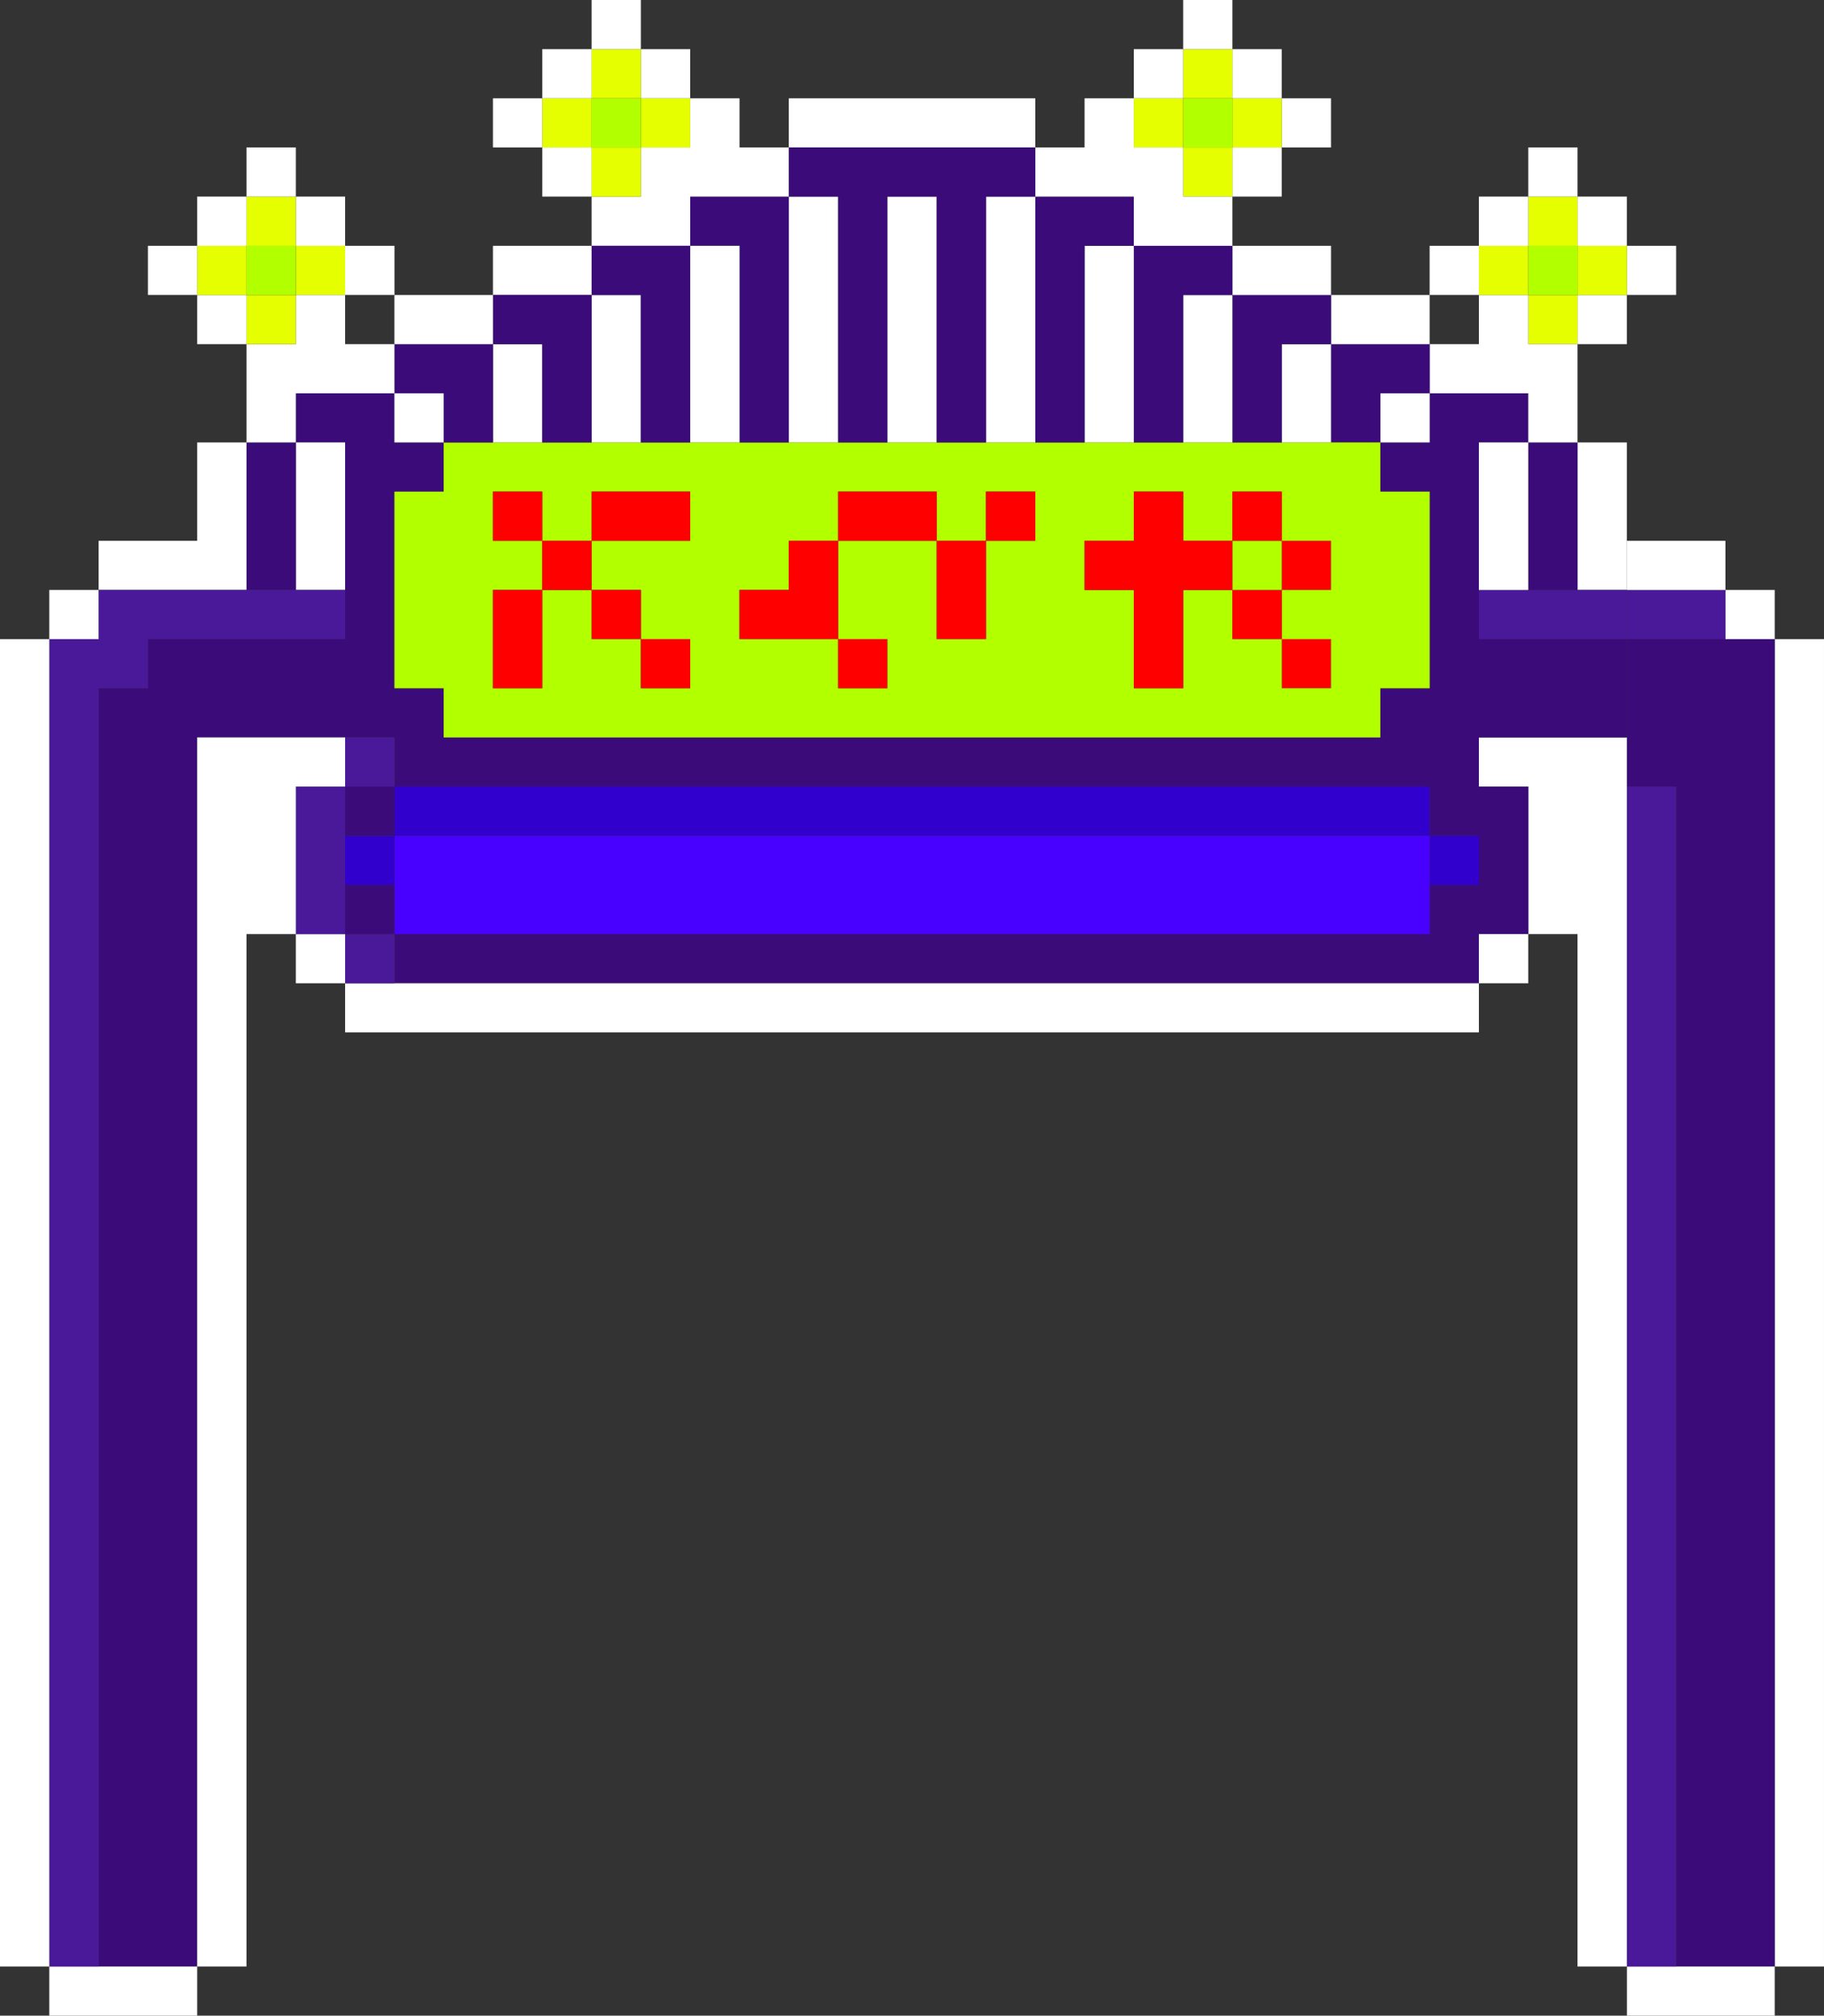 <svg width="219" height="242" viewBox="0 0 219 242" fill="none" xmlns="http://www.w3.org/2000/svg">
<rect x="0" y="0" width="219" height="242" fill="#333333" stroke="none"/>
<g clip-path="url(#clip0_368_9192)">
<path d="M213.084 76.731V82.632V88.533V94.434V100.341V106.242V112.148V118.049V123.951V129.857V135.758V141.659V147.56V153.461V159.363V165.269V171.17V177.077V182.978V188.879V194.78V200.687V206.588V212.489V218.39V224.291V230.198V236.099H218.999V230.198V224.291V218.39V212.489V206.588V200.687V194.78V188.879V182.978V177.077V171.17V165.269V159.363V153.461V147.56V141.659V135.758V129.857V123.951V118.049V112.148V106.242V100.341V94.434V88.533V82.632V76.731H213.084Z" fill="white"/>
<path d="M213.085 224.291V218.39V212.489V206.588V200.687V194.78V188.879V182.978V177.077V171.17V165.269V159.363V153.461V147.56V141.659V135.758V129.857V123.951V118.049V112.148V106.242V100.341V94.434V88.533V82.632V76.731H207.165H201.249H195.334V82.632V88.533V94.434H201.249V100.341V106.242V112.148V118.049V123.951V129.857V135.758V141.659V147.56V153.461V159.363V165.269V171.17V177.077V182.978V188.879V194.78V200.687V206.588V212.489V218.39V224.291V230.198V236.099H207.165H213.085V230.198V224.291Z" fill="#3B0C79"/>
<path d="M213.085 70.83H207.164V76.731H213.085V70.83Z" fill="white"/>
<path d="M201.249 236.099H195.334V242H201.249H207.165H213.085V236.099H207.165H201.249Z" fill="white"/>
<path d="M207.165 76.731V70.83H201.249H195.334V76.731H201.249H207.165Z" fill="#4A1999"/>
<path d="M207.165 70.83V64.929H201.249H195.334V70.83H201.249H207.165Z" fill="white"/>
<path d="M201.249 230.198V224.291V218.39V212.489V206.588V200.687V194.78V188.879V182.978V177.077V171.17V165.269V159.363V153.462V147.561V141.659V135.758V129.857V123.951V118.05V112.148V106.242V100.341V94.434H195.334V100.341V106.242V112.148V118.05V123.951V129.857V135.758V141.659V147.561V153.462V159.363V165.269V171.17V177.077V182.978V188.879V194.78V200.687V206.588V212.489V218.39V224.291V230.198V236.099H201.249V230.198Z" fill="#4A1999"/>
<path d="M201.249 29.511H195.334V35.412H201.249V29.511Z" fill="white"/>
<path d="M189.406 64.929V70.83H195.327V64.929V59.016V53.121H189.406V59.016V64.929Z" fill="white"/>
<path d="M195.327 35.418H189.406V41.319H195.327V35.418Z" fill="white"/>
<path d="M195.327 29.511H189.406V35.412H195.327V29.511Z" fill="#E5FF00"/>
<path d="M195.327 23.604H189.406V29.517H195.327V23.604Z" fill="white"/>
<path d="M183.491 88.533H177.564V94.434H183.491V100.341V106.242V112.148H189.406V118.05V123.951V129.857V135.758V141.659V147.56V153.462V159.363V165.269V171.17V177.077V182.978V188.879V194.78V200.687V206.588V212.489V218.39V224.291V230.198V236.099H195.327V230.198V224.291V218.39V212.489V206.588V200.687V194.78V188.879V182.978V177.077V171.17V165.269V159.363V153.462V147.56V141.659V135.758V129.857V123.951V118.05V112.148V106.242V100.341V94.434V88.533H189.406H183.491Z" fill="white"/>
<path d="M183.492 76.731H177.565V70.83V64.928V59.016V53.121H183.492V47.22H177.565H171.65V53.121H165.729V59.016H171.65V64.928V70.83V76.731V82.632H165.729V88.533H159.814H153.893H147.972H142.057H136.136H130.22H124.299H118.384H112.458H106.542H100.627H94.706H88.791H82.864H76.949H71.028H65.113H59.187H53.271V82.632H47.356V76.731V70.83V64.928V59.016H53.271V53.121H47.356V47.22H41.435H35.52V53.121H41.435V59.016V64.928V70.83V76.731H35.52H29.593H23.678H17.757V82.632H11.842V88.533V94.434V100.341V106.242V112.148V118.049V123.95V129.857V135.758V141.659V147.56V153.461V159.363V165.269V171.17V177.077V182.978V188.879V194.78V200.687V206.588V212.489V218.39V224.291V230.198V236.099H17.757H23.678V230.198V224.291V218.39V212.489V206.588V200.687V194.78V188.879V182.978V177.077V171.17V165.269V159.363V153.461V147.56V141.659V135.758V129.857V123.95V118.049V112.148V106.242V100.341V94.434V88.533H29.593H35.52H41.435H47.356V94.434H53.271H59.187H65.113H71.028H76.949H82.864H88.791H94.706H100.627H106.542H112.458H118.384H124.299H130.22H136.136H142.057H147.972H153.893H159.814H165.729H171.65V100.341H177.565V106.242H171.65V112.148H165.729H159.814H153.893H147.972H142.057H136.136H130.22H124.299H118.384H112.458H106.542H100.627H94.706H88.791H82.864H76.949H71.028H65.113H59.187H53.271H47.356V118.049H53.271H59.187H65.113H71.028H76.949H82.864H88.791H94.706H100.627H106.542H112.458H118.384H124.299H130.22H136.136H142.057H147.972H153.893H159.814H165.729H171.65H177.565V112.148H183.492V106.242V100.341V94.434H177.565V88.533H183.492H189.407H195.328V82.632V76.731H189.407H183.492Z" fill="#3B0C79"/>
<path d="M183.491 70.83H177.564V76.731H183.491H189.406H195.327V70.83H189.406H183.491Z" fill="#4A1999"/>
<path d="M183.492 59.016V64.929V70.83H189.407V64.929V59.016V53.121H183.492V59.016Z" fill="#3B0C79"/>
<path d="M189.407 35.418H183.492V41.319H189.407V35.418Z" fill="#E5FF00"/>
<path d="M189.407 29.511H183.492V35.412H189.407V29.511Z" fill="#B2FF00"/>
<path d="M189.407 23.604H183.492V29.517H189.407V23.604Z" fill="#E5FF00"/>
<path d="M189.407 17.703H183.492V23.604H189.407V17.703Z" fill="white"/>
<path d="M183.491 112.148H177.564V118.05H183.491V112.148Z" fill="white"/>
<path d="M177.564 59.016V64.929V70.83H183.491V64.929V59.016V53.121H177.564V59.016Z" fill="white"/>
<path d="M183.492 35.418H177.566V41.319H171.65V47.22H177.566H183.492V53.121H189.407V47.22V41.319H183.492V35.418Z" fill="white"/>
<path d="M183.491 29.511H177.564V35.412H183.491V29.511Z" fill="#E5FF00"/>
<path d="M183.491 23.604H177.564V29.517H183.491V23.604Z" fill="white"/>
<path d="M171.65 106.242H177.566V100.341H171.65V106.242Z" fill="#3200CC"/>
<path d="M177.566 29.511H171.65V35.412H177.566V29.511Z" fill="white"/>
<path d="M165.729 118.05H159.814H153.893H147.972H142.057H136.136H130.221H124.3H118.385H112.458H106.543H100.628H94.707H88.791H82.865H76.95H71.029H65.114H59.187H53.272H47.356H41.435V123.951H47.356H53.272H59.187H65.114H71.029H76.95H82.865H88.791H94.707H100.628H106.543H112.458H118.385H124.3H130.221H136.136H142.057H147.972H153.893H159.814H165.729H171.65H177.566V118.05H171.65H165.729Z" fill="white"/>
<path d="M171.655 47.22H165.729V53.121H171.655V47.22Z" fill="white"/>
<path d="M159.813 100.341H153.892H147.971H142.056H136.135H130.22H124.299H118.384H112.457H106.542H100.627H94.706H88.79H82.864H76.949H71.028H65.112H59.186H53.271H47.355V106.242V112.148H53.271H59.186H65.112H71.028H76.949H82.864H88.79H94.706H100.627H106.542H112.457H118.384H124.299H130.22H136.135H142.056H147.971H153.892H159.813H165.728H171.649V106.242V100.341H165.728H159.813Z" fill="#4800FF"/>
<path d="M159.814 41.319V47.22V53.121H165.73V47.22H171.651V41.319H165.73H159.814Z" fill="#3B0C79"/>
<path d="M165.73 41.319H171.651V35.418H165.73H159.814V41.319H165.73Z" fill="white"/>
<path d="M159.813 76.731H153.893V82.632H159.813V76.731Z" fill="#FF0000"/>
<path d="M159.813 64.929H153.893V70.83H159.813V64.929Z" fill="#FF0000"/>
<path d="M153.892 53.121H53.271V59.022H47.355V82.637H53.271V88.538H165.728V82.637H171.655V59.022H165.728V53.121H153.892ZM76.949 82.632V76.731H71.028V70.83H65.112V82.632H59.186V70.83H65.112V64.929H59.186V59.016H65.112V64.929H71.028V59.016H82.864V64.929H71.028V70.83H76.949V76.731H82.864V82.632H76.949ZM100.627 82.632V76.731H88.785V70.83H94.7V64.929H100.627V59.016H112.457V64.929H118.384V59.016H124.299V64.929H118.384V76.731H112.457V64.929H100.627V76.731H106.542V82.632H100.627ZM153.892 82.632V76.731H147.977V70.83H142.062V82.632H136.141V70.83H130.225V64.929H136.141V59.016H142.062V64.929H147.977V59.016H153.892V64.929H159.813V70.83H153.892V76.731H159.813V82.632H153.892Z" fill="#B2FF00"/>
<path d="M159.813 47.22V41.319H153.893V47.22V53.121H159.813V47.22Z" fill="white"/>
<path d="M159.813 11.802H153.893V17.703H159.813V11.802Z" fill="white"/>
<path d="M153.888 70.83H147.973V76.731H153.888V70.83Z" fill="#FF0000"/>
<path d="M153.888 64.929H147.973V70.83H153.888V64.929Z" fill="#B2FF00"/>
<path d="M153.888 59.016H147.973V64.929H153.888V59.016Z" fill="#FF0000"/>
<path d="M147.973 35.418V41.319V47.22V53.121H153.894V47.22V41.319H159.814V35.418H153.894H147.973Z" fill="#3B0C79"/>
<path d="M153.894 35.418H159.814V29.511H153.894H147.973V35.418H153.894Z" fill="white"/>
<path d="M153.888 17.703H147.973V23.604H153.888V17.703Z" fill="white"/>
<path d="M153.888 11.802H147.973V17.703H153.888V11.802Z" fill="#E5FF00"/>
<path d="M153.888 5.901H147.973V11.802H153.888V5.901Z" fill="white"/>
<path d="M142.057 64.929V59.016H136.136V64.929H130.221V70.83H136.136V76.731V82.632H142.057V76.731V70.83H147.972V64.929H142.057Z" fill="#FF0000"/>
<path d="M147.972 47.22V41.319V35.418H142.057V41.319V47.22V53.121H147.972V47.22Z" fill="white"/>
<path d="M147.972 17.703H142.057V23.604H147.972V17.703Z" fill="#E5FF00"/>
<path d="M147.972 11.802H142.057V17.703H147.972V11.802Z" fill="#B2FF00"/>
<path d="M147.972 5.901H142.057V11.802H147.972V5.901Z" fill="#E5FF00"/>
<path d="M147.972 0H142.057V5.901H147.972V0Z" fill="white"/>
<path d="M136.135 29.511V35.418V41.319V47.22V53.121H142.056V47.22V41.319V35.418H147.971V29.511H142.056H136.135Z" fill="#3B0C79"/>
<path d="M142.056 11.802H136.135V17.703H142.056V11.802Z" fill="#E5FF00"/>
<path d="M142.056 5.901H136.135V11.802H142.056V5.901Z" fill="white"/>
<path d="M130.221 35.418V41.319V47.22V53.121H136.136V47.22V41.319V35.418V29.511H130.221V35.418Z" fill="white"/>
<path d="M124.299 35.418V41.319V47.22V53.121H130.22V47.22V41.319V35.418V29.511H136.135V23.604H130.22H124.299V29.511V35.418Z" fill="#3B0C79"/>
<path d="M130.22 23.604H136.135V29.511H142.056H147.971V23.604H142.056V17.703H136.135V11.802H130.22V17.703H124.299V23.604H130.22Z" fill="white"/>
<path d="M124.3 59.016H118.385V64.929H124.3V59.016Z" fill="#FF0000"/>
<path d="M124.3 47.22V41.319V35.418V29.511V23.604H118.385V29.511V35.418V41.319V47.22V53.121H124.3V47.22Z" fill="white"/>
<path d="M112.457 76.731H118.384V70.83V64.929H112.457V70.83V76.731Z" fill="#FF0000"/>
<path d="M112.458 64.929V59.016H106.542H100.627V64.929H106.542H112.458Z" fill="#FF0000"/>
<path d="M112.458 47.22V41.319V35.418V29.511V23.604H106.543V29.511V35.418V41.319V47.22V53.121H112.458V47.22Z" fill="white"/>
<path d="M106.542 76.731H100.627V82.632H106.542V76.731Z" fill="#FF0000"/>
<path d="M106.543 17.703H112.458H118.385H124.3V11.802H118.385H112.458H106.543H100.628H94.707V17.703H100.628H106.543Z" fill="white"/>
<path d="M100.627 64.929H94.706V70.83H88.791V76.731H94.706H100.627V70.83V64.929Z" fill="#FF0000"/>
<path d="M94.707 35.418V41.319V47.22V53.121H100.628V47.22V41.319V35.418V29.511V23.604H94.707V29.511V35.418Z" fill="white"/>
<path d="M100.628 23.604V29.511V35.417V41.319V47.22V53.121H106.543V47.22V41.319V35.417V29.511V23.604H112.458V29.511V35.417V41.319V47.22V53.121H118.385V47.22V41.319V35.417V29.511V23.604H124.3V17.703H118.385H112.458H106.543H100.628H94.707V23.604H100.628Z" fill="#3B0C79"/>
<path d="M88.792 35.418V41.319V47.22V53.121H94.707V47.22V41.319V35.418V29.511V23.604H88.792H82.865V29.511H88.792V35.418Z" fill="#3B0C79"/>
<path d="M88.792 47.22V41.319V35.418V29.511H82.865V35.418V41.319V47.22V53.121H88.792V47.22Z" fill="white"/>
<path d="M82.865 76.731H76.949V82.632H82.865V76.731Z" fill="#FF0000"/>
<path d="M82.864 64.929V59.016H76.948H71.027V64.929H76.948H82.864Z" fill="#FF0000"/>
<path d="M82.864 29.511V23.604H88.79H94.705V17.703H88.79V11.802H82.864V17.703H76.948V23.604H71.027V29.511H76.948H82.864Z" fill="white"/>
<path d="M82.865 11.802H76.949V17.703H82.865V11.802Z" fill="#E5FF00"/>
<path d="M82.865 5.901H76.949V11.802H82.865V5.901Z" fill="white"/>
<path d="M76.948 70.83H71.027V76.731H76.948V70.83Z" fill="#FF0000"/>
<path d="M76.948 47.22V41.319V35.418H71.027V41.319V47.22V53.121H76.948V47.22Z" fill="white"/>
<path d="M76.948 35.418V41.319V47.22V53.121H82.864V47.22V41.319V35.418V29.511H76.948H71.027V35.418H76.948Z" fill="#3B0C79"/>
<path d="M76.948 17.703H71.027V23.604H76.948V17.703Z" fill="#E5FF00"/>
<path d="M76.948 11.802H71.027V17.703H76.948V11.802Z" fill="#B2FF00"/>
<path d="M76.948 5.901H71.027V11.802H76.948V5.901Z" fill="#E5FF00"/>
<path d="M76.948 0H71.027V5.901H76.948V0Z" fill="white"/>
<path d="M71.029 64.929H65.113V70.83H71.029V64.929Z" fill="#FF0000"/>
<path d="M71.027 35.418V29.511H65.112H59.185V35.418H65.112H71.027Z" fill="white"/>
<path d="M71.029 17.703H65.113V23.604H71.029V17.703Z" fill="white"/>
<path d="M71.029 11.802H65.113V17.703H71.029V11.802Z" fill="#E5FF00"/>
<path d="M71.029 5.901H65.113V11.802H71.029V5.901Z" fill="white"/>
<path d="M59.185 76.731V82.632H65.112V76.731V70.83H59.185V76.731Z" fill="#FF0000"/>
<path d="M65.112 59.016H59.185V64.929H65.112V59.016Z" fill="#FF0000"/>
<path d="M59.185 53.121H65.112V47.22V41.319H59.185V47.22V53.121Z" fill="white"/>
<path d="M65.112 41.319V47.22V53.121H71.027V47.22V41.319V35.418H65.112H59.185V41.319H65.112Z" fill="#3B0C79"/>
<path d="M65.112 11.802H59.185V17.703H65.112V11.802Z" fill="white"/>
<path d="M59.186 47.22V41.319H53.271H47.355V47.22H53.271V53.121H59.186V47.22Z" fill="#3B0C79"/>
<path d="M53.271 100.341H59.186H65.112H71.028H76.949H82.864H88.79H94.706H100.627H106.542H112.457H118.384H124.299H130.22H136.135H142.056H147.971H153.892H159.813H165.728H171.649V94.434H165.728H159.813H153.892H147.971H142.056H136.135H130.22H124.299H118.384H112.457H106.542H100.627H94.706H88.79H82.864H76.949H71.028H65.112H59.186H53.271H47.355V100.341H53.271Z" fill="#3200CC"/>
<path d="M53.271 47.22H47.355V53.121H53.271V47.22Z" fill="white"/>
<path d="M53.271 41.319H59.186V35.418H53.271H47.355V41.319H53.271Z" fill="white"/>
<path d="M47.362 112.148H41.435V118.05H47.362V112.148Z" fill="#4A1999"/>
<path d="M47.362 106.242H41.435V112.143H47.362V106.242Z" fill="#3B0C79"/>
<path d="M47.356 106.242V100.341H41.435V106.242H47.356Z" fill="#3200CC"/>
<path d="M47.362 94.434H41.435V100.341H47.362V94.434Z" fill="#3B0C79"/>
<path d="M41.435 94.434H47.356V88.533H41.435V94.434Z" fill="#4A1999"/>
<path d="M47.362 29.511H41.435V35.412H47.362V29.511Z" fill="white"/>
<path d="M41.435 112.148H35.52V118.05H41.435V112.148Z" fill="white"/>
<path d="M41.435 106.242V100.341V94.434H35.52V100.341V106.242V112.148H41.435V106.242Z" fill="#4A1999"/>
<path d="M35.52 64.929V70.83H41.435V64.929V59.016V53.121H35.52V59.016V64.929Z" fill="white"/>
<path d="M41.435 29.511H35.52V35.412H41.435V29.511Z" fill="#E5FF00"/>
<path d="M41.435 23.604H35.52V29.517H41.435V23.604Z" fill="white"/>
<path d="M35.52 106.242V100.341V94.434H41.435V88.533H35.52H29.593H23.678V94.434V100.341V106.242V112.148V118.05V123.951V129.857V135.758V141.659V147.56V153.462V159.363V165.269V171.17V177.077V182.978V188.879V194.78V200.687V206.588V212.489V218.39V224.291V230.198V236.099H29.593V230.198V224.291V218.39V212.489V206.588V200.687V194.78V188.879V182.978V177.077V171.17V165.269V159.363V153.462V147.56V141.659V135.758V129.857V123.951V118.05V112.148H35.52V106.242Z" fill="white"/>
<path d="M29.594 64.929V70.83H35.52V64.929V59.016V53.121H29.594V59.016V64.929Z" fill="#3B0C79"/>
<path d="M35.52 47.22H41.435H47.356V41.319H41.435V35.418H35.52V41.319H29.594V47.22V53.121H35.52V47.22Z" fill="white"/>
<path d="M35.52 35.418H29.594V41.319H35.52V35.418Z" fill="#E5FF00"/>
<path d="M35.52 29.511H29.594V35.412H35.52V29.511Z" fill="#B2FF00"/>
<path d="M35.52 23.604H29.594V29.517H35.52V23.604Z" fill="#E5FF00"/>
<path d="M35.52 17.703H29.594V23.604H35.52V17.703Z" fill="white"/>
<path d="M29.593 35.418H23.678V41.319H29.593V35.418Z" fill="white"/>
<path d="M29.593 29.511H23.678V35.412H29.593V29.511Z" fill="#E5FF00"/>
<path d="M29.593 23.604H23.678V29.517H29.593V23.604Z" fill="white"/>
<path d="M23.678 70.83H29.593V64.929V59.016V53.121H23.678V59.016V64.929H17.757H11.842V70.83H17.757H23.678Z" fill="white"/>
<path d="M23.684 29.511H17.758V35.412H23.684V29.511Z" fill="white"/>
<path d="M11.842 236.099H5.916V242H11.842H17.758H23.679V236.099H17.758H11.842Z" fill="white"/>
<path d="M11.842 230.198V224.291V218.39V212.489V206.588V200.687V194.78V188.879V182.978V177.077V171.17V165.269V159.362V153.461V147.56V141.659V135.758V129.857V123.95V118.049V112.148V106.242V100.341V94.434V88.533V82.632H17.758V76.731H23.679H29.594H35.52H41.436V70.83H35.52H29.594H23.679H17.758H11.842V76.731H5.916V82.632V88.533V94.434V100.341V106.242V112.148V118.049V123.95V129.857V135.758V141.659V147.56V153.461V159.362V165.269V171.17V177.077V182.978V188.879V194.78V200.687V206.588V212.489V218.39V224.291V230.198V236.099H11.842V230.198Z" fill="#4A1999"/>
<path d="M11.837 70.83H5.916V76.731H11.837V70.83Z" fill="white"/>
<path d="M0 82.632V88.533V94.434V100.341V106.242V112.148V118.049V123.951V129.857V135.758V141.659V147.56V153.461V159.363V165.269V171.17V177.077V182.978V188.879V194.78V200.687V206.588V212.489V218.39V224.291V230.198V236.099H5.915V230.198V224.291V218.39V212.489V206.588V200.687V194.78V188.879V182.978V177.077V171.17V165.269V159.363V153.461V147.56V141.659V135.758V129.857V123.951V118.049V112.148V106.242V100.341V94.434V88.533V82.632V76.731H0V82.632Z" fill="white"/>
</g>
<defs>
<clipPath id="clip0_368_9192">
<rect width="219" height="242" fill="white"/>
</clipPath>
</defs>
</svg>
